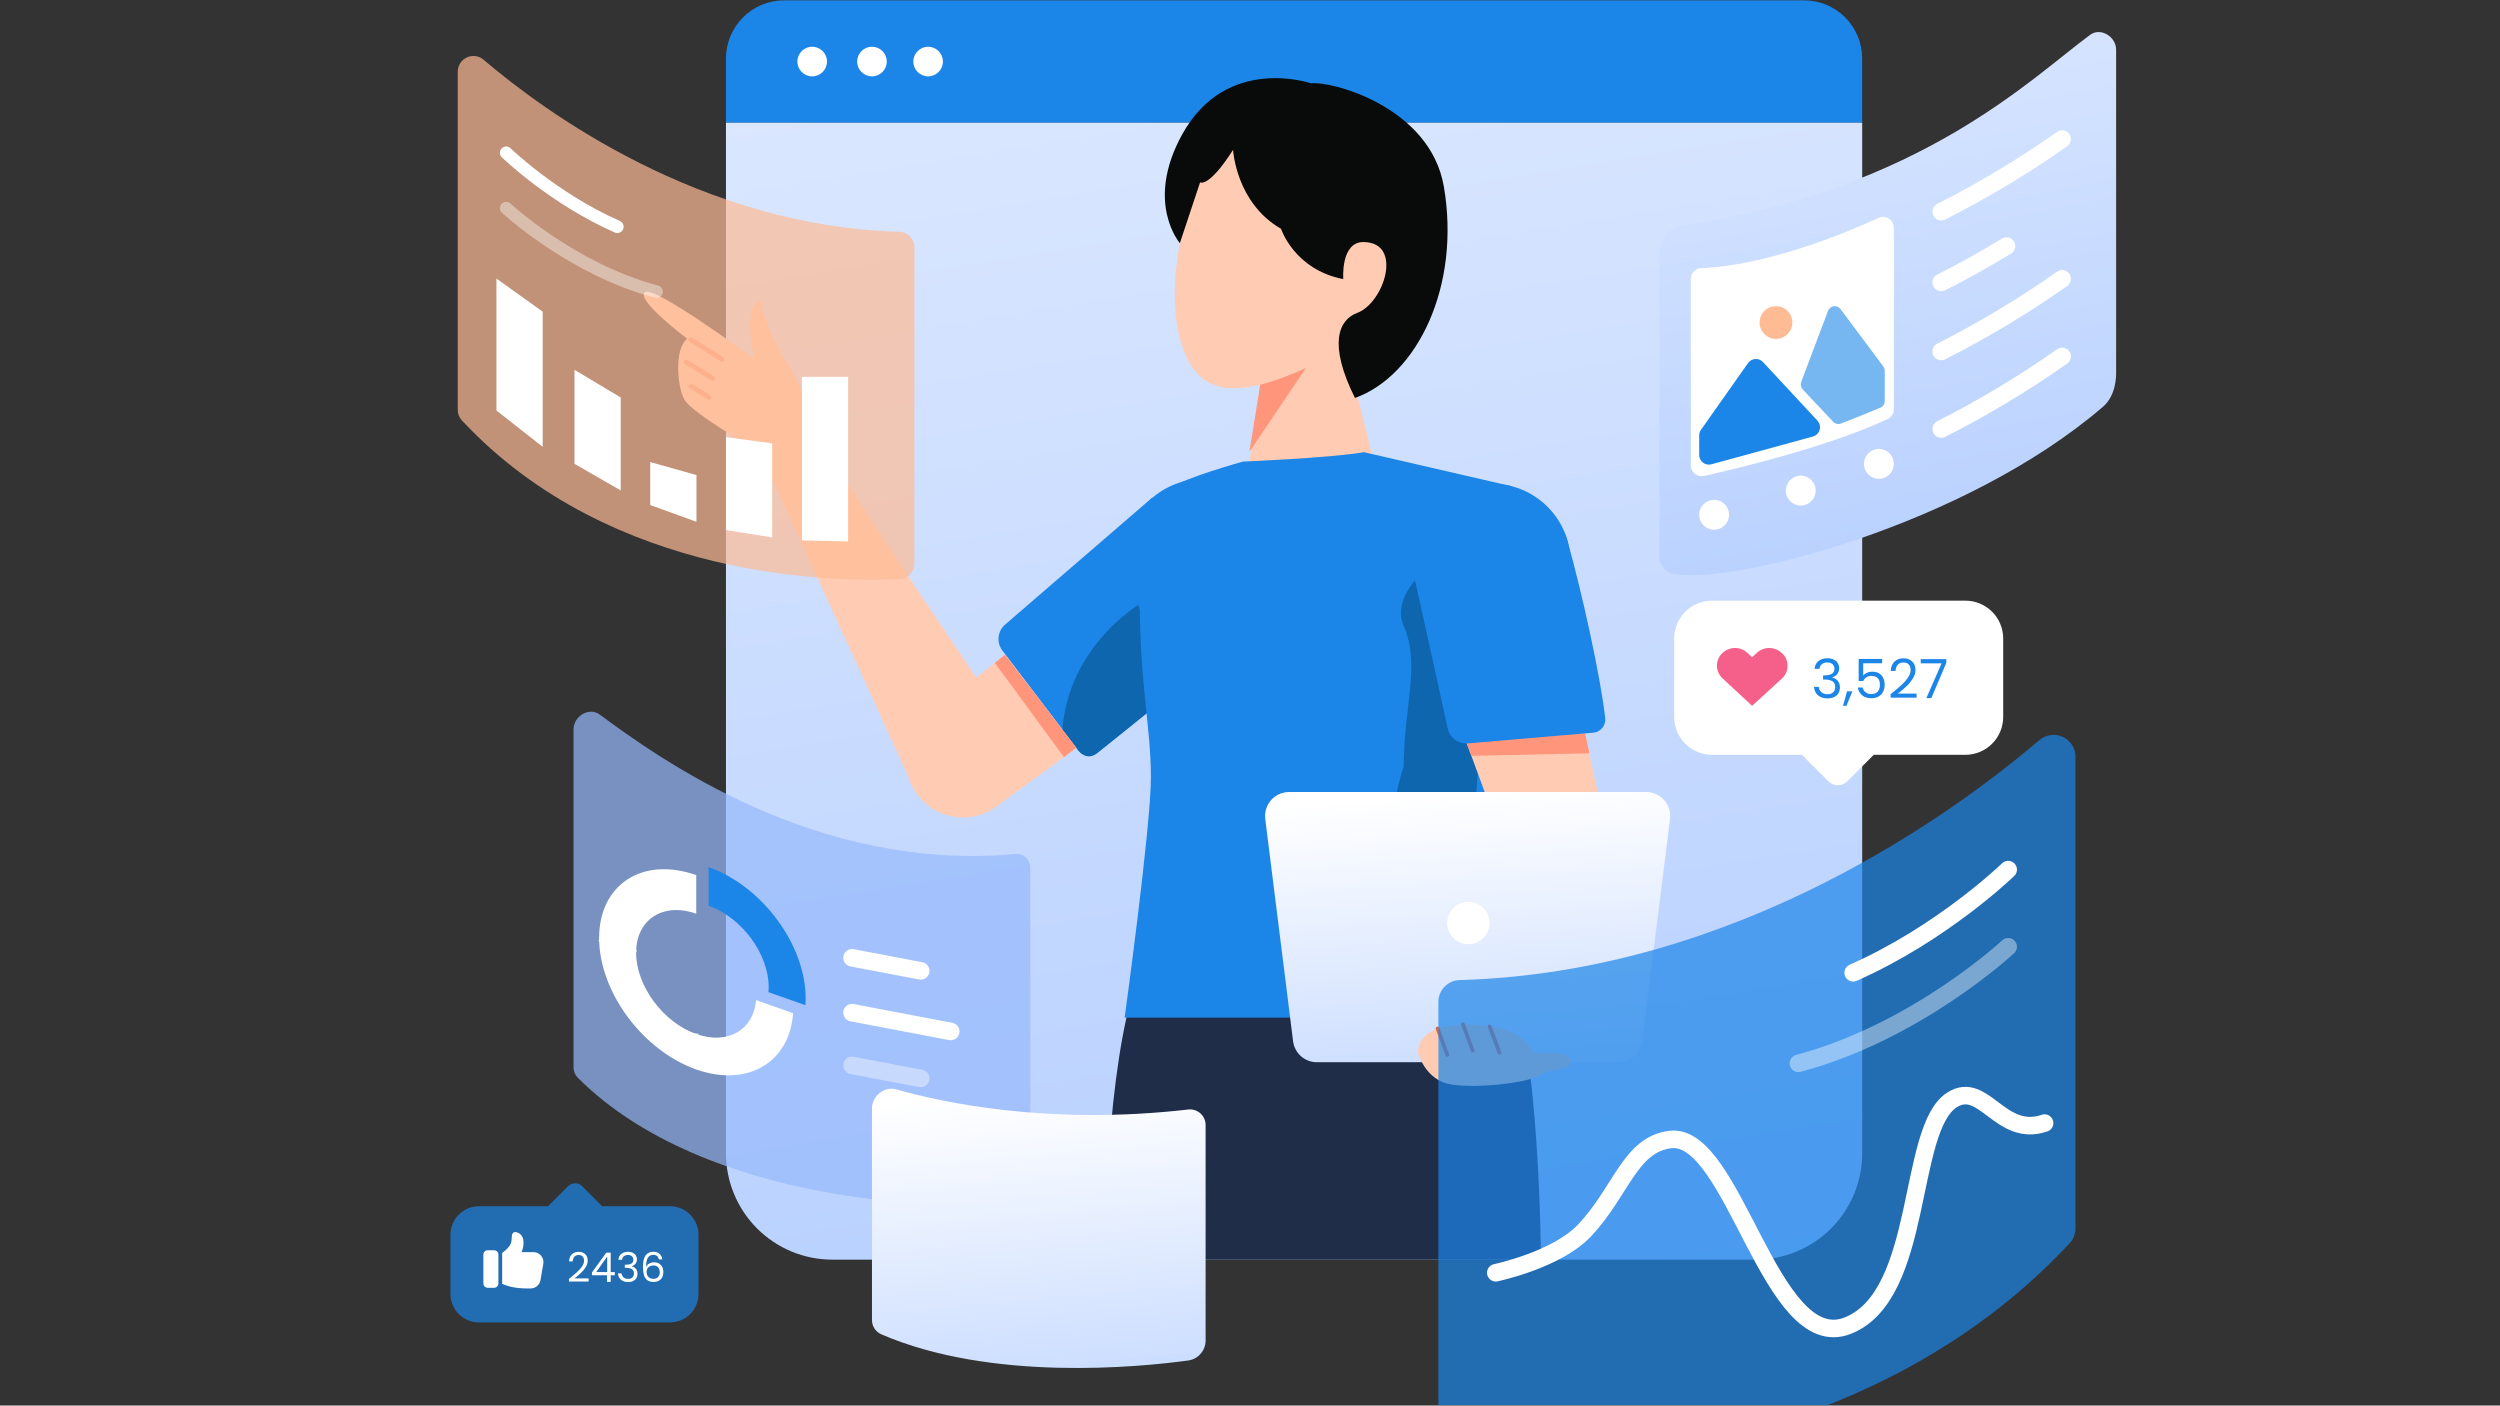 <svg xmlns="http://www.w3.org/2000/svg" xmlns:xlink="http://www.w3.org/1999/xlink" width="1366" zoomAndPan="magnify" viewBox="0 0 1024.5 576" height="768" preserveAspectRatio="xMidYMid meet" version="1.0"><rect x="0" y="0" width="1024.5" height="576" fill="#333333" stroke="none"/><defs><clipPath id="1a072c95fe"><path d="M 297 0.141 L 764 0.141 L 764 51 L 297 51 Z M 297 0.141 " clip-rule="nonzero"/></clipPath><clipPath id="e8f857c7ab"><path d="M 297 50 L 764 50 L 764 517 L 297 517 Z M 297 50 " clip-rule="nonzero"/></clipPath><clipPath id="8651cf5bf9"><path d="M 297.5 50.309 L 763.125 50.309 L 763.125 472.609 C 763.125 478.336 762 484.004 759.809 489.293 C 757.617 494.578 754.414 499.383 750.367 503.434 C 746.324 507.48 741.52 510.691 736.238 512.883 C 730.949 515.07 725.281 516.199 719.562 516.199 L 341.062 516.199 C 335.344 516.199 329.676 515.07 324.391 512.883 C 319.105 510.691 314.305 507.48 310.258 503.434 C 306.215 499.383 303.004 494.578 300.816 489.293 C 298.625 484.004 297.5 478.336 297.5 472.609 Z M 297.5 50.309 " clip-rule="nonzero"/></clipPath><linearGradient x1="2460.588" gradientTransform="matrix(0.153, 0, 0, 0.153, 184.519, 0.141)" y1="50.043" x2="3016.202" gradientUnits="userSpaceOnUse" y2="3495.166" id="a067132dd3"><stop stop-opacity="1" stop-color="rgb(85.4%, 90.44%, 100%)" offset="0"/><stop stop-opacity="1" stop-color="rgb(85.289%, 90.367%, 100%)" offset="0.016"/><stop stop-opacity="1" stop-color="rgb(85.066%, 90.221%, 100%)" offset="0.031"/><stop stop-opacity="1" stop-color="rgb(84.842%, 90.076%, 100%)" offset="0.047"/><stop stop-opacity="1" stop-color="rgb(84.619%, 89.929%, 100%)" offset="0.062"/><stop stop-opacity="1" stop-color="rgb(84.395%, 89.783%, 100%)" offset="0.078"/><stop stop-opacity="1" stop-color="rgb(84.172%, 89.636%, 100%)" offset="0.094"/><stop stop-opacity="1" stop-color="rgb(83.948%, 89.49%, 100%)" offset="0.109"/><stop stop-opacity="1" stop-color="rgb(83.725%, 89.343%, 100%)" offset="0.125"/><stop stop-opacity="1" stop-color="rgb(83.501%, 89.197%, 100%)" offset="0.139"/><stop stop-opacity="1" stop-color="rgb(83.389%, 89.124%, 100%)" offset="0.141"/><stop stop-opacity="1" stop-color="rgb(83.278%, 89.05%, 100%)" offset="0.156"/><stop stop-opacity="1" stop-color="rgb(83.055%, 88.904%, 100%)" offset="0.172"/><stop stop-opacity="1" stop-color="rgb(82.831%, 88.759%, 100%)" offset="0.188"/><stop stop-opacity="1" stop-color="rgb(82.608%, 88.612%, 100%)" offset="0.203"/><stop stop-opacity="1" stop-color="rgb(82.384%, 88.466%, 100%)" offset="0.219"/><stop stop-opacity="1" stop-color="rgb(82.161%, 88.319%, 100%)" offset="0.234"/><stop stop-opacity="1" stop-color="rgb(81.937%, 88.173%, 100%)" offset="0.25"/><stop stop-opacity="1" stop-color="rgb(81.714%, 88.026%, 100%)" offset="0.266"/><stop stop-opacity="1" stop-color="rgb(81.49%, 87.88%, 100%)" offset="0.281"/><stop stop-opacity="1" stop-color="rgb(81.267%, 87.733%, 100%)" offset="0.297"/><stop stop-opacity="1" stop-color="rgb(81.042%, 87.587%, 100%)" offset="0.312"/><stop stop-opacity="1" stop-color="rgb(80.82%, 87.442%, 100%)" offset="0.328"/><stop stop-opacity="1" stop-color="rgb(80.597%, 87.296%, 100%)" offset="0.344"/><stop stop-opacity="1" stop-color="rgb(80.373%, 87.149%, 100%)" offset="0.359"/><stop stop-opacity="1" stop-color="rgb(80.15%, 87.003%, 100%)" offset="0.375"/><stop stop-opacity="1" stop-color="rgb(79.926%, 86.856%, 100%)" offset="0.391"/><stop stop-opacity="1" stop-color="rgb(79.703%, 86.71%, 100%)" offset="0.406"/><stop stop-opacity="1" stop-color="rgb(79.478%, 86.563%, 100%)" offset="0.422"/><stop stop-opacity="1" stop-color="rgb(79.256%, 86.417%, 100%)" offset="0.438"/><stop stop-opacity="1" stop-color="rgb(79.031%, 86.27%, 100%)" offset="0.453"/><stop stop-opacity="1" stop-color="rgb(78.809%, 86.125%, 100%)" offset="0.469"/><stop stop-opacity="1" stop-color="rgb(78.584%, 85.979%, 100%)" offset="0.484"/><stop stop-opacity="1" stop-color="rgb(78.362%, 85.832%, 100%)" offset="0.5"/><stop stop-opacity="1" stop-color="rgb(78.139%, 85.686%, 100%)" offset="0.516"/><stop stop-opacity="1" stop-color="rgb(77.914%, 85.539%, 100%)" offset="0.531"/><stop stop-opacity="1" stop-color="rgb(77.692%, 85.393%, 100%)" offset="0.547"/><stop stop-opacity="1" stop-color="rgb(77.467%, 85.246%, 100%)" offset="0.562"/><stop stop-opacity="1" stop-color="rgb(77.245%, 85.1%, 100%)" offset="0.578"/><stop stop-opacity="1" stop-color="rgb(77.02%, 84.953%, 100%)" offset="0.594"/><stop stop-opacity="1" stop-color="rgb(76.797%, 84.808%, 100%)" offset="0.609"/><stop stop-opacity="1" stop-color="rgb(76.573%, 84.662%, 100%)" offset="0.625"/><stop stop-opacity="1" stop-color="rgb(76.35%, 84.515%, 100%)" offset="0.641"/><stop stop-opacity="1" stop-color="rgb(76.128%, 84.369%, 100%)" offset="0.656"/><stop stop-opacity="1" stop-color="rgb(75.903%, 84.222%, 100%)" offset="0.672"/><stop stop-opacity="1" stop-color="rgb(75.681%, 84.076%, 100%)" offset="0.688"/><stop stop-opacity="1" stop-color="rgb(75.456%, 83.929%, 100%)" offset="0.703"/><stop stop-opacity="1" stop-color="rgb(75.233%, 83.783%, 100%)" offset="0.719"/><stop stop-opacity="1" stop-color="rgb(75.009%, 83.636%, 100%)" offset="0.734"/><stop stop-opacity="1" stop-color="rgb(74.786%, 83.492%, 100%)" offset="0.75"/><stop stop-opacity="1" stop-color="rgb(74.562%, 83.345%, 100%)" offset="0.766"/><stop stop-opacity="1" stop-color="rgb(74.339%, 83.199%, 100%)" offset="0.781"/><stop stop-opacity="1" stop-color="rgb(74.115%, 83.052%, 100%)" offset="0.797"/><stop stop-opacity="1" stop-color="rgb(73.892%, 82.906%, 100%)" offset="0.812"/><stop stop-opacity="1" stop-color="rgb(73.669%, 82.759%, 100%)" offset="0.828"/><stop stop-opacity="1" stop-color="rgb(73.445%, 82.613%, 100%)" offset="0.844"/><stop stop-opacity="1" stop-color="rgb(73.222%, 82.466%, 100%)" offset="0.859"/><stop stop-opacity="1" stop-color="rgb(72.998%, 82.32%, 100%)" offset="0.861"/><stop stop-opacity="1" stop-color="rgb(72.887%, 82.248%, 100%)" offset="0.875"/><stop stop-opacity="1" stop-color="rgb(72.775%, 82.175%, 100%)" offset="0.891"/><stop stop-opacity="1" stop-color="rgb(72.551%, 82.028%, 100%)" offset="0.906"/><stop stop-opacity="1" stop-color="rgb(72.328%, 81.882%, 100%)" offset="0.922"/><stop stop-opacity="1" stop-color="rgb(72.104%, 81.735%, 100%)" offset="0.938"/><stop stop-opacity="1" stop-color="rgb(71.881%, 81.589%, 100%)" offset="0.953"/><stop stop-opacity="1" stop-color="rgb(71.658%, 81.442%, 100%)" offset="0.969"/><stop stop-opacity="1" stop-color="rgb(71.434%, 81.296%, 100%)" offset="0.984"/><stop stop-opacity="1" stop-color="rgb(71.211%, 81.149%, 100%)" offset="1"/></linearGradient><clipPath id="4f1dbce67e"><path d="M 518 324 L 685 324 L 685 436 L 518 436 Z M 518 324 " clip-rule="nonzero"/></clipPath><clipPath id="7239052c63"><path d="M 663.234 435.301 L 539.641 435.301 C 537.254 435.301 534.945 434.43 533.152 432.848 C 531.359 431.266 530.203 429.082 529.906 426.707 L 518.5 335.613 C 518.328 334.23 518.449 332.828 518.859 331.5 C 519.27 330.168 519.957 328.941 520.879 327.898 C 521.801 326.852 522.93 326.016 524.199 325.445 C 525.469 324.871 526.844 324.574 528.234 324.574 L 674.641 324.574 C 676.031 324.574 677.406 324.871 678.676 325.445 C 679.941 326.016 681.074 326.852 681.996 327.898 C 682.918 328.941 683.605 330.168 684.016 331.5 C 684.426 332.828 684.547 334.23 684.375 335.613 L 672.969 426.707 C 672.668 429.082 671.516 431.266 669.723 432.848 C 667.934 434.43 665.625 435.301 663.234 435.301 Z M 663.234 435.301 " clip-rule="nonzero"/></clipPath><linearGradient x1="2695.84" gradientTransform="matrix(0.153, 0, 0, 0.153, 184.519, 0.141)" y1="2082.523" x2="2753.497" gradientUnits="userSpaceOnUse" y2="2880.306" id="e9402d0033"><stop stop-opacity="1" stop-color="rgb(100%, 100%, 100%)" offset="0"/><stop stop-opacity="1" stop-color="rgb(100%, 100%, 100%)" offset="0.031"/><stop stop-opacity="1" stop-color="rgb(99.973%, 99.982%, 100%)" offset="0.047"/><stop stop-opacity="1" stop-color="rgb(99.776%, 99.852%, 100%)" offset="0.062"/><stop stop-opacity="1" stop-color="rgb(99.437%, 99.631%, 100%)" offset="0.078"/><stop stop-opacity="1" stop-color="rgb(99.097%, 99.408%, 100%)" offset="0.094"/><stop stop-opacity="1" stop-color="rgb(98.758%, 99.187%, 100%)" offset="0.098"/><stop stop-opacity="1" stop-color="rgb(98.589%, 99.075%, 100%)" offset="0.109"/><stop stop-opacity="1" stop-color="rgb(98.419%, 98.964%, 100%)" offset="0.125"/><stop stop-opacity="1" stop-color="rgb(98.08%, 98.743%, 100%)" offset="0.141"/><stop stop-opacity="1" stop-color="rgb(97.74%, 98.52%, 100%)" offset="0.156"/><stop stop-opacity="1" stop-color="rgb(97.401%, 98.299%, 100%)" offset="0.172"/><stop stop-opacity="1" stop-color="rgb(97.063%, 98.076%, 100%)" offset="0.188"/><stop stop-opacity="1" stop-color="rgb(96.724%, 97.855%, 100%)" offset="0.203"/><stop stop-opacity="1" stop-color="rgb(96.384%, 97.632%, 100%)" offset="0.219"/><stop stop-opacity="1" stop-color="rgb(96.045%, 97.411%, 100%)" offset="0.234"/><stop stop-opacity="1" stop-color="rgb(95.706%, 97.188%, 100%)" offset="0.25"/><stop stop-opacity="1" stop-color="rgb(95.367%, 96.967%, 100%)" offset="0.266"/><stop stop-opacity="1" stop-color="rgb(95.027%, 96.744%, 100%)" offset="0.281"/><stop stop-opacity="1" stop-color="rgb(94.688%, 96.523%, 100%)" offset="0.297"/><stop stop-opacity="1" stop-color="rgb(94.35%, 96.3%, 100%)" offset="0.312"/><stop stop-opacity="1" stop-color="rgb(94.011%, 96.077%, 100%)" offset="0.328"/><stop stop-opacity="1" stop-color="rgb(93.671%, 95.856%, 100%)" offset="0.344"/><stop stop-opacity="1" stop-color="rgb(93.332%, 95.633%, 100%)" offset="0.359"/><stop stop-opacity="1" stop-color="rgb(92.993%, 95.412%, 100%)" offset="0.375"/><stop stop-opacity="1" stop-color="rgb(92.654%, 95.189%, 100%)" offset="0.391"/><stop stop-opacity="1" stop-color="rgb(92.314%, 94.968%, 100%)" offset="0.406"/><stop stop-opacity="1" stop-color="rgb(91.975%, 94.745%, 100%)" offset="0.422"/><stop stop-opacity="1" stop-color="rgb(91.637%, 94.524%, 100%)" offset="0.438"/><stop stop-opacity="1" stop-color="rgb(91.298%, 94.301%, 100%)" offset="0.453"/><stop stop-opacity="1" stop-color="rgb(90.958%, 94.08%, 100%)" offset="0.469"/><stop stop-opacity="1" stop-color="rgb(90.619%, 93.857%, 100%)" offset="0.484"/><stop stop-opacity="1" stop-color="rgb(90.28%, 93.636%, 100%)" offset="0.5"/><stop stop-opacity="1" stop-color="rgb(89.941%, 93.413%, 100%)" offset="0.516"/><stop stop-opacity="1" stop-color="rgb(89.601%, 93.192%, 100%)" offset="0.531"/><stop stop-opacity="1" stop-color="rgb(89.262%, 92.969%, 100%)" offset="0.547"/><stop stop-opacity="1" stop-color="rgb(88.924%, 92.747%, 100%)" offset="0.562"/><stop stop-opacity="1" stop-color="rgb(88.585%, 92.525%, 100%)" offset="0.578"/><stop stop-opacity="1" stop-color="rgb(88.245%, 92.303%, 100%)" offset="0.594"/><stop stop-opacity="1" stop-color="rgb(87.906%, 92.081%, 100%)" offset="0.609"/><stop stop-opacity="1" stop-color="rgb(87.567%, 91.859%, 100%)" offset="0.625"/><stop stop-opacity="1" stop-color="rgb(87.228%, 91.637%, 100%)" offset="0.641"/><stop stop-opacity="1" stop-color="rgb(86.888%, 91.414%, 100%)" offset="0.656"/><stop stop-opacity="1" stop-color="rgb(86.549%, 91.193%, 100%)" offset="0.672"/><stop stop-opacity="1" stop-color="rgb(86.211%, 90.97%, 100%)" offset="0.688"/><stop stop-opacity="1" stop-color="rgb(85.872%, 90.749%, 100%)" offset="0.703"/><stop stop-opacity="1" stop-color="rgb(85.532%, 90.526%, 100%)" offset="0.719"/><stop stop-opacity="1" stop-color="rgb(85.193%, 90.305%, 100%)" offset="0.734"/><stop stop-opacity="1" stop-color="rgb(84.854%, 90.082%, 100%)" offset="0.75"/><stop stop-opacity="1" stop-color="rgb(84.514%, 89.861%, 100%)" offset="0.766"/><stop stop-opacity="1" stop-color="rgb(84.175%, 89.638%, 100%)" offset="0.781"/><stop stop-opacity="1" stop-color="rgb(83.836%, 89.417%, 100%)" offset="0.797"/><stop stop-opacity="1" stop-color="rgb(83.498%, 89.194%, 100%)" offset="0.812"/><stop stop-opacity="1" stop-color="rgb(83.157%, 88.972%, 100%)" offset="0.828"/><stop stop-opacity="1" stop-color="rgb(82.819%, 88.75%, 100%)" offset="0.844"/><stop stop-opacity="1" stop-color="rgb(82.48%, 88.528%, 100%)" offset="0.859"/><stop stop-opacity="1" stop-color="rgb(82.141%, 88.306%, 100%)" offset="0.875"/><stop stop-opacity="1" stop-color="rgb(81.801%, 88.084%, 100%)" offset="0.891"/><stop stop-opacity="1" stop-color="rgb(81.462%, 87.862%, 100%)" offset="0.902"/><stop stop-opacity="1" stop-color="rgb(81.293%, 87.752%, 100%)" offset="0.906"/><stop stop-opacity="1" stop-color="rgb(81.123%, 87.64%, 100%)" offset="0.922"/><stop stop-opacity="1" stop-color="rgb(80.785%, 87.418%, 100%)" offset="0.938"/><stop stop-opacity="1" stop-color="rgb(80.444%, 87.196%, 100%)" offset="0.953"/><stop stop-opacity="1" stop-color="rgb(80.106%, 86.974%, 100%)" offset="0.969"/><stop stop-opacity="1" stop-color="rgb(79.767%, 86.751%, 100%)" offset="0.984"/><stop stop-opacity="1" stop-color="rgb(79.428%, 86.53%, 100%)" offset="1"/></linearGradient><clipPath id="1d8e5e721b"><path d="M 184.594 0.141 L 326 0.141 L 326 166 L 184.594 166 Z M 184.594 0.141 " clip-rule="nonzero"/></clipPath><clipPath id="73ff2d7e3d"><path d="M 184.594 12 L 342 12 L 342 193 L 184.594 193 Z M 184.594 12 " clip-rule="nonzero"/></clipPath><clipPath id="b3f1e8dbd8"><path d="M 589 301 L 851 301 L 851 575.859 L 589 575.859 Z M 589 301 " clip-rule="nonzero"/></clipPath><clipPath id="dad133a4e6"><path d="M 657 254 L 867.188 254 L 867.188 501 L 657 501 Z M 657 254 " clip-rule="nonzero"/></clipPath><clipPath id="1bd5e29d6e"><path d="M 635 286 L 867.188 286 L 867.188 538 L 635 538 Z M 635 286 " clip-rule="nonzero"/></clipPath><clipPath id="f4a5af87bc"><path d="M 184.594 484 L 287 484 L 287 542 L 184.594 542 Z M 184.594 484 " clip-rule="nonzero"/></clipPath><clipPath id="c4d4a97591"><path d="M 511 347 L 867.188 347 L 867.188 575.859 L 511 575.859 Z M 511 347 " clip-rule="nonzero"/></clipPath><clipPath id="8d8827ba91"><path d="M 357 446 L 495 446 L 495 561 L 357 561 Z M 357 446 " clip-rule="nonzero"/></clipPath><clipPath id="9e620d94c3"><path d="M 367.25 446.41 C 385.906 451.742 429.562 461.27 486.762 454.699 C 487.68 454.566 488.617 454.641 489.508 454.906 C 490.395 455.172 491.215 455.633 491.91 456.246 C 492.605 456.863 493.156 457.625 493.527 458.477 C 493.895 459.328 494.078 460.25 494.059 461.18 L 494.059 549.508 C 494.016 551.457 493.289 553.328 492.004 554.793 C 490.715 556.258 488.957 557.223 487.027 557.516 C 466.664 560.301 406.191 566.262 361.129 546.793 C 359.973 546.281 358.996 545.441 358.32 544.375 C 357.645 543.312 357.301 542.07 357.332 540.809 L 357.332 454.227 C 357.332 449.102 362.484 445.051 367.25 446.41 Z M 367.25 446.41 " clip-rule="nonzero"/></clipPath><linearGradient x1="1550.38" gradientTransform="matrix(0.153, 0, 0, 0.153, 184.519, 0.141)" y1="2868.586" x2="1628.914" gradientUnits="userSpaceOnUse" y2="3734.468" id="14dc1477ab"><stop stop-opacity="1" stop-color="rgb(100%, 100%, 100%)" offset="0"/><stop stop-opacity="1" stop-color="rgb(99.86%, 99.908%, 100%)" offset="0.062"/><stop stop-opacity="1" stop-color="rgb(99.542%, 99.699%, 100%)" offset="0.078"/><stop stop-opacity="1" stop-color="rgb(99.185%, 99.466%, 100%)" offset="0.093"/><stop stop-opacity="1" stop-color="rgb(99.007%, 99.348%, 100%)" offset="0.094"/><stop stop-opacity="1" stop-color="rgb(98.828%, 99.231%, 100%)" offset="0.109"/><stop stop-opacity="1" stop-color="rgb(98.47%, 98.997%, 100%)" offset="0.125"/><stop stop-opacity="1" stop-color="rgb(98.112%, 98.764%, 100%)" offset="0.141"/><stop stop-opacity="1" stop-color="rgb(97.755%, 98.531%, 100%)" offset="0.156"/><stop stop-opacity="1" stop-color="rgb(97.398%, 98.296%, 100%)" offset="0.172"/><stop stop-opacity="1" stop-color="rgb(97.041%, 98.062%, 100%)" offset="0.188"/><stop stop-opacity="1" stop-color="rgb(96.684%, 97.829%, 100%)" offset="0.203"/><stop stop-opacity="1" stop-color="rgb(96.327%, 97.595%, 100%)" offset="0.219"/><stop stop-opacity="1" stop-color="rgb(95.97%, 97.36%, 100%)" offset="0.234"/><stop stop-opacity="1" stop-color="rgb(95.613%, 97.127%, 100%)" offset="0.25"/><stop stop-opacity="1" stop-color="rgb(95.256%, 96.893%, 100%)" offset="0.266"/><stop stop-opacity="1" stop-color="rgb(94.899%, 96.658%, 100%)" offset="0.281"/><stop stop-opacity="1" stop-color="rgb(94.542%, 96.425%, 100%)" offset="0.297"/><stop stop-opacity="1" stop-color="rgb(94.185%, 96.191%, 100%)" offset="0.312"/><stop stop-opacity="1" stop-color="rgb(93.828%, 95.958%, 100%)" offset="0.328"/><stop stop-opacity="1" stop-color="rgb(93.471%, 95.723%, 100%)" offset="0.344"/><stop stop-opacity="1" stop-color="rgb(93.112%, 95.49%, 100%)" offset="0.359"/><stop stop-opacity="1" stop-color="rgb(92.755%, 95.256%, 100%)" offset="0.375"/><stop stop-opacity="1" stop-color="rgb(92.398%, 95.023%, 100%)" offset="0.391"/><stop stop-opacity="1" stop-color="rgb(92.041%, 94.788%, 100%)" offset="0.406"/><stop stop-opacity="1" stop-color="rgb(91.684%, 94.554%, 100%)" offset="0.422"/><stop stop-opacity="1" stop-color="rgb(91.327%, 94.321%, 100%)" offset="0.438"/><stop stop-opacity="1" stop-color="rgb(90.97%, 94.087%, 100%)" offset="0.453"/><stop stop-opacity="1" stop-color="rgb(90.613%, 93.852%, 100%)" offset="0.469"/><stop stop-opacity="1" stop-color="rgb(90.256%, 93.619%, 100%)" offset="0.484"/><stop stop-opacity="1" stop-color="rgb(89.899%, 93.385%, 100%)" offset="0.5"/><stop stop-opacity="1" stop-color="rgb(89.542%, 93.152%, 100%)" offset="0.516"/><stop stop-opacity="1" stop-color="rgb(89.185%, 92.917%, 100%)" offset="0.531"/><stop stop-opacity="1" stop-color="rgb(88.828%, 92.683%, 100%)" offset="0.547"/><stop stop-opacity="1" stop-color="rgb(88.47%, 92.45%, 100%)" offset="0.562"/><stop stop-opacity="1" stop-color="rgb(88.112%, 92.216%, 100%)" offset="0.578"/><stop stop-opacity="1" stop-color="rgb(87.755%, 91.982%, 100%)" offset="0.594"/><stop stop-opacity="1" stop-color="rgb(87.398%, 91.748%, 100%)" offset="0.609"/><stop stop-opacity="1" stop-color="rgb(87.041%, 91.515%, 100%)" offset="0.625"/><stop stop-opacity="1" stop-color="rgb(86.684%, 91.281%, 100%)" offset="0.641"/><stop stop-opacity="1" stop-color="rgb(86.327%, 91.046%, 100%)" offset="0.656"/><stop stop-opacity="1" stop-color="rgb(85.97%, 90.813%, 100%)" offset="0.672"/><stop stop-opacity="1" stop-color="rgb(85.612%, 90.579%, 100%)" offset="0.688"/><stop stop-opacity="1" stop-color="rgb(85.255%, 90.344%, 100%)" offset="0.703"/><stop stop-opacity="1" stop-color="rgb(84.898%, 90.111%, 100%)" offset="0.719"/><stop stop-opacity="1" stop-color="rgb(84.541%, 89.877%, 100%)" offset="0.734"/><stop stop-opacity="1" stop-color="rgb(84.184%, 89.644%, 100%)" offset="0.75"/><stop stop-opacity="1" stop-color="rgb(83.827%, 89.409%, 100%)" offset="0.766"/><stop stop-opacity="1" stop-color="rgb(83.47%, 89.175%, 100%)" offset="0.781"/><stop stop-opacity="1" stop-color="rgb(83.113%, 88.942%, 100%)" offset="0.797"/><stop stop-opacity="1" stop-color="rgb(82.755%, 88.708%, 100%)" offset="0.812"/><stop stop-opacity="1" stop-color="rgb(82.397%, 88.474%, 100%)" offset="0.828"/><stop stop-opacity="1" stop-color="rgb(82.04%, 88.24%, 100%)" offset="0.844"/><stop stop-opacity="1" stop-color="rgb(81.683%, 88.007%, 100%)" offset="0.859"/><stop stop-opacity="1" stop-color="rgb(81.326%, 87.773%, 100%)" offset="0.875"/><stop stop-opacity="1" stop-color="rgb(80.969%, 87.538%, 100%)" offset="0.891"/><stop stop-opacity="1" stop-color="rgb(80.612%, 87.305%, 100%)" offset="0.906"/><stop stop-opacity="1" stop-color="rgb(80.255%, 87.071%, 100%)" offset="0.907"/><stop stop-opacity="1" stop-color="rgb(80.077%, 86.955%, 100%)" offset="0.922"/><stop stop-opacity="1" stop-color="rgb(79.898%, 86.838%, 100%)" offset="0.938"/><stop stop-opacity="1" stop-color="rgb(79.541%, 86.603%, 100%)" offset="0.953"/><stop stop-opacity="1" stop-color="rgb(79.184%, 86.369%, 100%)" offset="0.969"/><stop stop-opacity="1" stop-color="rgb(78.827%, 86.136%, 100%)" offset="0.984"/><stop stop-opacity="1" stop-color="rgb(78.47%, 85.902%, 100%)" offset="1"/></linearGradient><clipPath id="961396a3e5"><path d="M 680 13 L 867.188 13 L 867.188 236 L 680 236 Z M 680 13 " clip-rule="nonzero"/></clipPath><clipPath id="1c096fc2fb"><path d="M 856.586 14.242 C 832.203 32.156 787.602 77.324 690.262 92.332 C 682.809 93.48 680.02 98.785 680.02 104.648 L 680.02 228.137 C 680.062 229.852 680.691 231.496 681.805 232.801 C 682.918 234.102 684.445 234.984 686.133 235.289 C 710.684 239.426 805.242 215.293 861.785 166.703 C 867.188 162.062 867.188 154.277 867.188 152.66 L 867.188 20.402 C 867.188 14.918 860.762 11.176 856.586 14.242 Z M 856.586 14.242 " clip-rule="nonzero"/></clipPath><linearGradient x1="4019.742" gradientTransform="matrix(0.153, 0, 0, 0.153, 184.519, 0.141)" y1="-77.555" x2="4338.876" gradientUnits="userSpaceOnUse" y2="1587.069" id="60c26eceab"><stop stop-opacity="1" stop-color="rgb(85.51%, 90.512%, 100%)" offset="0"/><stop stop-opacity="1" stop-color="rgb(85.396%, 90.437%, 100%)" offset="0.016"/><stop stop-opacity="1" stop-color="rgb(85.167%, 90.288%, 100%)" offset="0.031"/><stop stop-opacity="1" stop-color="rgb(84.938%, 90.138%, 100%)" offset="0.047"/><stop stop-opacity="1" stop-color="rgb(84.711%, 89.989%, 100%)" offset="0.062"/><stop stop-opacity="1" stop-color="rgb(84.482%, 89.839%, 100%)" offset="0.078"/><stop stop-opacity="1" stop-color="rgb(84.253%, 89.69%, 100%)" offset="0.094"/><stop stop-opacity="1" stop-color="rgb(84.026%, 89.54%, 100%)" offset="0.109"/><stop stop-opacity="1" stop-color="rgb(83.797%, 89.391%, 100%)" offset="0.125"/><stop stop-opacity="1" stop-color="rgb(83.569%, 89.241%, 100%)" offset="0.136"/><stop stop-opacity="1" stop-color="rgb(83.455%, 89.166%, 100%)" offset="0.141"/><stop stop-opacity="1" stop-color="rgb(83.34%, 89.091%, 100%)" offset="0.156"/><stop stop-opacity="1" stop-color="rgb(83.112%, 88.942%, 100%)" offset="0.172"/><stop stop-opacity="1" stop-color="rgb(82.884%, 88.792%, 100%)" offset="0.188"/><stop stop-opacity="1" stop-color="rgb(82.655%, 88.643%, 100%)" offset="0.203"/><stop stop-opacity="1" stop-color="rgb(82.426%, 88.493%, 100%)" offset="0.219"/><stop stop-opacity="1" stop-color="rgb(82.199%, 88.344%, 100%)" offset="0.234"/><stop stop-opacity="1" stop-color="rgb(81.97%, 88.194%, 100%)" offset="0.25"/><stop stop-opacity="1" stop-color="rgb(81.741%, 88.045%, 100%)" offset="0.266"/><stop stop-opacity="1" stop-color="rgb(81.514%, 87.895%, 100%)" offset="0.281"/><stop stop-opacity="1" stop-color="rgb(81.285%, 87.746%, 100%)" offset="0.297"/><stop stop-opacity="1" stop-color="rgb(81.056%, 87.596%, 100%)" offset="0.312"/><stop stop-opacity="1" stop-color="rgb(80.829%, 87.447%, 100%)" offset="0.328"/><stop stop-opacity="1" stop-color="rgb(80.6%, 87.297%, 100%)" offset="0.344"/><stop stop-opacity="1" stop-color="rgb(80.371%, 87.148%, 100%)" offset="0.359"/><stop stop-opacity="1" stop-color="rgb(80.144%, 86.998%, 100%)" offset="0.375"/><stop stop-opacity="1" stop-color="rgb(79.915%, 86.848%, 100%)" offset="0.391"/><stop stop-opacity="1" stop-color="rgb(79.686%, 86.699%, 100%)" offset="0.406"/><stop stop-opacity="1" stop-color="rgb(79.459%, 86.549%, 100%)" offset="0.422"/><stop stop-opacity="1" stop-color="rgb(79.23%, 86.4%, 100%)" offset="0.438"/><stop stop-opacity="1" stop-color="rgb(79.002%, 86.25%, 100%)" offset="0.453"/><stop stop-opacity="1" stop-color="rgb(78.773%, 86.101%, 100%)" offset="0.469"/><stop stop-opacity="1" stop-color="rgb(78.545%, 85.951%, 100%)" offset="0.484"/><stop stop-opacity="1" stop-color="rgb(78.317%, 85.802%, 100%)" offset="0.5"/><stop stop-opacity="1" stop-color="rgb(78.088%, 85.654%, 100%)" offset="0.516"/><stop stop-opacity="1" stop-color="rgb(77.859%, 85.504%, 100%)" offset="0.531"/><stop stop-opacity="1" stop-color="rgb(77.632%, 85.355%, 100%)" offset="0.547"/><stop stop-opacity="1" stop-color="rgb(77.403%, 85.205%, 100%)" offset="0.562"/><stop stop-opacity="1" stop-color="rgb(77.174%, 85.056%, 100%)" offset="0.578"/><stop stop-opacity="1" stop-color="rgb(76.947%, 84.906%, 100%)" offset="0.594"/><stop stop-opacity="1" stop-color="rgb(76.718%, 84.756%, 100%)" offset="0.609"/><stop stop-opacity="1" stop-color="rgb(76.489%, 84.607%, 100%)" offset="0.625"/><stop stop-opacity="1" stop-color="rgb(76.262%, 84.457%, 100%)" offset="0.641"/><stop stop-opacity="1" stop-color="rgb(76.033%, 84.308%, 100%)" offset="0.656"/><stop stop-opacity="1" stop-color="rgb(75.804%, 84.158%, 100%)" offset="0.672"/><stop stop-opacity="1" stop-color="rgb(75.577%, 84.009%, 100%)" offset="0.688"/><stop stop-opacity="1" stop-color="rgb(75.348%, 83.859%, 100%)" offset="0.703"/><stop stop-opacity="1" stop-color="rgb(75.121%, 83.71%, 100%)" offset="0.719"/><stop stop-opacity="1" stop-color="rgb(74.892%, 83.56%, 100%)" offset="0.734"/><stop stop-opacity="1" stop-color="rgb(74.663%, 83.411%, 100%)" offset="0.75"/><stop stop-opacity="1" stop-color="rgb(74.435%, 83.261%, 100%)" offset="0.766"/><stop stop-opacity="1" stop-color="rgb(74.207%, 83.112%, 100%)" offset="0.781"/><stop stop-opacity="1" stop-color="rgb(73.978%, 82.962%, 100%)" offset="0.797"/><stop stop-opacity="1" stop-color="rgb(73.75%, 82.812%, 100%)" offset="0.812"/><stop stop-opacity="1" stop-color="rgb(73.521%, 82.663%, 100%)" offset="0.828"/><stop stop-opacity="1" stop-color="rgb(73.293%, 82.513%, 100%)" offset="0.844"/><stop stop-opacity="1" stop-color="rgb(73.065%, 82.364%, 100%)" offset="0.859"/><stop stop-opacity="1" stop-color="rgb(72.836%, 82.214%, 100%)" offset="0.864"/><stop stop-opacity="1" stop-color="rgb(72.722%, 82.14%, 100%)" offset="0.875"/><stop stop-opacity="1" stop-color="rgb(72.607%, 82.065%, 100%)" offset="0.891"/><stop stop-opacity="1" stop-color="rgb(72.38%, 81.915%, 100%)" offset="0.906"/><stop stop-opacity="1" stop-color="rgb(72.151%, 81.766%, 100%)" offset="0.922"/><stop stop-opacity="1" stop-color="rgb(71.922%, 81.616%, 100%)" offset="0.938"/><stop stop-opacity="1" stop-color="rgb(71.695%, 81.467%, 100%)" offset="0.953"/><stop stop-opacity="1" stop-color="rgb(71.466%, 81.317%, 100%)" offset="0.969"/><stop stop-opacity="1" stop-color="rgb(71.237%, 81.168%, 100%)" offset="0.984"/><stop stop-opacity="1" stop-color="rgb(71.01%, 81.018%, 100%)" offset="1"/></linearGradient><clipPath id="f59d4028c4"><path d="M 693 0.141 L 867.188 0.141 L 867.188 189 L 693 189 Z M 693 0.141 " clip-rule="nonzero"/></clipPath><clipPath id="ee6c14beb6"><path d="M 693 0.141 L 867.188 0.141 L 867.188 218 L 693 218 Z M 693 0.141 " clip-rule="nonzero"/></clipPath><clipPath id="75f01d9f27"><path d="M 693 12 L 867.188 12 L 867.188 246 L 693 246 Z M 693 12 " clip-rule="nonzero"/></clipPath><clipPath id="f4fe11c6f7"><path d="M 693 44 L 867.188 44 L 867.188 278 L 693 278 Z M 693 44 " clip-rule="nonzero"/></clipPath></defs><g clip-path="url(#1a072c95fe)"><path fill="#1c85e8" d="M 321.328 0.141 L 739.297 0.141 C 745.617 0.141 751.676 2.652 756.148 7.125 C 760.613 11.594 763.125 17.66 763.125 23.984 L 763.125 50.309 L 297.5 50.309 L 297.5 23.984 C 297.5 17.66 300.012 11.594 304.48 7.125 C 308.949 2.652 315.008 0.141 321.328 0.141 Z M 321.328 0.141 " fill-opacity="1" fill-rule="nonzero"/></g><g clip-path="url(#e8f857c7ab)"><g clip-path="url(#8651cf5bf9)"><path fill="url(#a067132dd3)" d="M 297.5 50.309 L 297.5 516.199 L 763.125 516.199 L 763.125 50.309 Z M 297.5 50.309 " fill-rule="nonzero"/></g></g><path fill="#ffccb3" d="M 601.727 349.875 L 474.016 349.875 L 474.016 411.934 L 601.727 411.934 Z M 601.727 349.875 " fill-opacity="1" fill-rule="nonzero"/><path fill="#1f2d49" d="M 473.262 388.133 C 458.285 402.879 452.391 475.5 453.18 516.199 L 631.477 516.199 C 631.477 516.199 631.152 427.441 617.637 397.535 C 605.207 370.027 584.543 410.602 473.262 388.133 Z M 473.262 388.133 " fill-opacity="1" fill-rule="nonzero"/><path fill="#1c85e8" d="M 502.73 215.145 C 502.73 215.145 525.672 240.906 518.043 249.168 C 502.934 266.152 462.746 298.07 449.578 308.637 C 449.008 309.07 448.359 309.391 447.664 309.574 C 446.973 309.758 446.254 309.801 445.543 309.703 C 444.836 309.605 444.152 309.371 443.535 309.008 C 442.918 308.645 442.375 308.164 441.945 307.594 L 410.809 266.629 C 409.59 265.055 409.023 263.07 409.219 261.086 C 409.418 259.105 410.371 257.273 411.875 255.969 L 472.188 203.93 Z M 502.73 215.145 " fill-opacity="1" fill-rule="nonzero"/><path fill="#0e66af" d="M 466.52 247.895 C 466.52 247.895 437.93 264.895 435.355 299.055 L 441.047 306.375 C 441.047 306.375 444.621 312.605 449.578 308.637 C 454.531 304.664 477.445 286.297 477.445 286.297 Z M 466.52 247.895 " fill-opacity="1" fill-rule="nonzero"/><path fill="#1c85e8" d="M 493.246 260.844 C 511.078 260.844 525.535 246.383 525.535 228.539 C 525.535 210.695 511.078 196.234 493.246 196.234 C 475.414 196.234 460.961 210.695 460.961 228.539 C 460.961 246.383 475.414 260.844 493.246 260.844 Z M 493.246 260.844 " fill-opacity="1" fill-rule="nonzero"/><path fill="#ffccb3" d="M 409.172 329.809 L 380.953 292.426 L 407.668 271.676 L 411.852 268.305 L 441.121 306.602 L 436.023 310.27 Z M 409.172 329.809 " fill-opacity="1" fill-rule="nonzero"/><path fill="#ff967c" d="M 436.023 310.27 C 428.465 300.145 414.254 280.355 407.668 271.676 L 411.852 268.305 L 441.047 306.375 Z M 436.023 310.27 " fill-opacity="1" fill-rule="nonzero"/><path fill="#ffccb3" d="M 394.633 334.992 C 407.578 334.992 418.07 324.492 418.07 311.539 C 418.07 298.586 407.578 288.086 394.633 288.086 C 381.688 288.086 371.195 298.586 371.195 311.539 C 371.195 324.492 381.688 334.992 394.633 334.992 Z M 394.633 334.992 " fill-opacity="1" fill-rule="nonzero"/><path fill="#ffccb3" d="M 414.48 298.926 C 414.48 298.926 338.871 187.824 335.375 178.391 C 331.977 169.176 314.117 191.348 314.117 191.348 L 372.633 319.09 Z M 414.48 298.926 " fill-opacity="1" fill-rule="nonzero"/><path fill="#ffccb3" d="M 518.57 143.992 L 509.48 207.398 C 509.48 207.398 507.094 215.812 517.684 217.09 C 528.273 218.363 550.852 215.516 558.918 206.918 C 566.98 198.32 564.16 194.059 564.16 194.059 L 547.055 125.238 Z M 518.57 143.992 " fill-opacity="1" fill-rule="nonzero"/><path fill="#ff967c" d="M 517.305 152.199 L 539.539 144.34 L 511.996 185.188 Z M 517.305 152.199 " fill-opacity="1" fill-rule="nonzero"/><path fill="#ffccb3" d="M 493.414 65.672 C 493.414 65.672 474.34 110.516 484.281 141.25 C 490.766 161.297 504.883 164.898 537.219 149.879 C 566.863 136.105 574.562 125.688 574.562 125.688 L 578.938 75.699 C 578.938 75.699 512.785 25.703 493.414 65.672 Z M 493.414 65.672 " fill-opacity="1" fill-rule="nonzero"/><path fill="#1c85e8" d="M 509.32 189.168 C 509.32 189.168 484.887 195.961 479.926 199.93 C 474.969 203.898 467.113 224.203 467.113 247.441 C 467.113 280.391 471.641 298.082 471.641 318.543 C 471.641 339.008 460.875 417.047 460.875 417.047 L 619.383 417.047 C 615.328 338.879 619.383 199.242 619.383 199.242 L 558.973 185.316 C 545.355 187.664 509.32 189.168 509.32 189.168 Z M 509.32 189.168 " fill-opacity="1" fill-rule="nonzero"/><path fill="#0e66af" d="M 590.105 228.539 C 590.105 228.539 569.039 242.473 575.246 256.535 C 582.223 272.344 575.246 289.754 575.246 314.035 C 572.84 321.32 571.453 328.258 571.453 334.152 C 571.453 340.047 568.207 334.41 568.207 351.535 C 568.207 363.723 606.488 374.293 605.492 364.441 C 598.836 298.559 626.504 256.84 590.105 228.539 Z M 590.105 228.539 " fill-opacity="1" fill-rule="nonzero"/><path fill="#ffccb3" d="M 663.062 354.586 L 616.398 358.414 L 608.434 324.574 L 598.836 298.559 L 647.945 292.676 L 654.082 321.797 Z M 663.062 354.586 " fill-opacity="1" fill-rule="nonzero"/><path fill="#ff967c" d="M 649.602 300.539 L 651.324 308.707 L 602.965 309.746 L 599.785 301.121 Z M 649.602 300.539 " fill-opacity="1" fill-rule="nonzero"/><path fill="#1c85e8" d="M 611.355 262.84 C 629.188 262.84 643.641 248.375 643.641 230.535 C 643.641 212.691 629.188 198.227 611.355 198.227 C 593.523 198.227 579.066 212.691 579.066 230.535 C 579.066 248.375 593.523 262.84 611.355 262.84 Z M 611.355 262.84 " fill-opacity="1" fill-rule="nonzero"/><path fill="#1c85e8" d="M 605.129 215.344 C 605.129 215.344 639.156 209.758 642.047 220.629 C 648.289 242.492 655.961 277.59 657.828 294.375 C 657.891 295.086 657.812 295.805 657.598 296.488 C 657.383 297.172 657.031 297.805 656.57 298.352 C 656.109 298.902 655.543 299.352 654.906 299.68 C 654.27 300.008 653.574 300.207 652.859 300.262 L 601.613 304.641 C 599.629 304.824 597.652 304.242 596.082 303.012 C 594.516 301.781 593.48 300 593.184 298.027 L 579.305 235.148 Z M 605.129 215.344 " fill-opacity="1" fill-rule="nonzero"/><path fill="#080b09" d="M 505.305 61.41 C 505.305 61.41 506.512 83.191 524.957 93.746 C 524.957 93.746 530.348 110.453 550.477 114.383 C 550.477 114.383 549.285 99.027 558.879 99.191 C 575.168 99.465 567.156 124.191 556.145 128.246 C 548.66 131.004 544.152 140.785 555.262 163.086 C 580.773 153.98 598.715 117.211 591.68 76.418 C 586.047 43.754 545.574 33.086 537.258 34.148 C 537.258 34.148 502.719 22.211 484.535 54.949 C 468.992 82.938 483.508 99.641 483.508 99.641 L 491.793 74.734 C 491.793 74.734 495.254 77.164 505.305 61.41 Z M 505.305 61.41 " fill-opacity="1" fill-rule="nonzero"/><g clip-path="url(#4f1dbce67e)"><g clip-path="url(#7239052c63)"><path fill="url(#e9402d0033)" d="M 518.328 324.574 L 518.328 435.301 L 684.547 435.301 L 684.547 324.574 Z M 518.328 324.574 " fill-rule="nonzero"/></g></g><path fill="#ffffff" d="M 601.727 386.922 C 606.52 386.922 610.402 383.035 610.402 378.242 C 610.402 373.449 606.52 369.562 601.727 369.562 C 596.938 369.562 593.055 373.449 593.055 378.242 C 593.055 383.035 596.938 386.922 601.727 386.922 Z M 601.727 386.922 " fill-opacity="1" fill-rule="nonzero"/><path fill="#ffccb3" d="M 317.328 198.645 L 309.883 184.352 C 309.883 184.352 283.547 169.277 280.496 163.828 C 277.445 158.379 276.246 142.82 281.648 138.836 C 281.648 138.836 260.637 123.047 264.215 119.848 C 267.777 116.414 309.059 147.098 309.059 147.098 C 309.059 147.098 304.031 124.492 311.668 123.434 C 313.738 132.195 317.281 140.539 322.152 148.113 C 330.191 160.551 331.184 171.691 331.184 171.691 L 340.66 189.891 Z M 317.328 198.645 " fill-opacity="1" fill-rule="nonzero"/><path stroke-linecap="round" transform="matrix(0.153, 0, 0, 0.153, 184.519, 0.141)" fill="none" stroke-linejoin="round" d="M 644.187 908.75 L 727.381 961.17 " stroke="#ff967c" stroke-width="13.016" stroke-opacity="1" stroke-miterlimit="4"/><path stroke-linecap="round" transform="matrix(0.153, 0, 0, 0.153, 184.519, 0.141)" fill="none" stroke-linejoin="round" d="M 631.802 968.724 L 702.382 1012.595 " stroke="#ff967c" stroke-width="13.016" stroke-opacity="1" stroke-miterlimit="4"/><path stroke-linecap="round" transform="matrix(0.153, 0, 0, 0.153, 184.519, 0.141)" fill="none" stroke-linejoin="round" d="M 645.515 1033.547 L 692.602 1063.305 " stroke="#ff967c" stroke-width="13.016" stroke-opacity="1" stroke-miterlimit="4"/><path fill="#ffffff" d="M 332.836 31.293 C 336.188 31.293 338.902 28.574 338.902 25.223 C 338.902 21.875 336.188 19.156 332.836 19.156 C 329.488 19.156 326.773 21.875 326.773 25.223 C 326.773 28.574 329.488 31.293 332.836 31.293 Z M 332.836 31.293 " fill-opacity="1" fill-rule="nonzero"/><path fill="#ffffff" d="M 357.332 31.293 C 360.68 31.293 363.395 28.574 363.395 25.223 C 363.395 21.875 360.68 19.156 357.332 19.156 C 353.98 19.156 351.266 21.875 351.266 25.223 C 351.266 28.574 353.98 31.293 357.332 31.293 Z M 357.332 31.293 " fill-opacity="1" fill-rule="nonzero"/><path fill="#ffffff" d="M 380.344 31.293 C 383.691 31.293 386.406 28.574 386.406 25.223 C 386.406 21.875 383.691 19.156 380.344 19.156 C 376.996 19.156 374.281 21.875 374.281 25.223 C 374.281 28.574 376.996 31.293 380.344 31.293 Z M 380.344 31.293 " fill-opacity="1" fill-rule="nonzero"/><path fill="#febb94" d="M 198.18 24.48 C 222.562 45.285 286.859 92.723 368.523 94.988 C 370.195 95.039 371.777 95.738 372.941 96.941 C 374.102 98.141 374.75 99.746 374.75 101.418 L 374.75 230.887 C 374.75 232.535 374.117 234.125 372.98 235.32 C 371.84 236.52 370.289 237.23 368.637 237.312 C 344.086 238.535 250.98 238.395 189.289 172.305 C 188.188 171.121 187.578 169.559 187.586 167.938 L 187.586 29.383 C 187.582 28.156 187.934 26.953 188.594 25.914 C 189.258 24.883 190.199 24.055 191.316 23.539 C 192.43 23.023 193.668 22.84 194.887 23.008 C 196.102 23.172 197.246 23.684 198.18 24.48 Z M 198.18 24.48 " fill-opacity="0.7" fill-rule="nonzero"/><g clip-path="url(#1d8e5e721b)"><path stroke-linecap="round" transform="matrix(0.153, 0, 0, 0.153, 184.519, 0.141)" fill="none" stroke-linejoin="miter" d="M 149.771 408.285 C 149.771 408.285 275.533 530.479 447.462 606.404 " stroke="#ffffff" stroke-width="33.686" stroke-opacity="1" stroke-miterlimit="10"/></g><g clip-path="url(#73ff2d7e3d)"><path stroke-linecap="round" transform="matrix(0.153, 0, 0, 0.153, 184.519, 0.141)" fill="none" stroke-linejoin="miter" d="M 149.771 556.434 C 149.771 556.434 324.816 719.717 552.515 780.329 " stroke="#ffffff" stroke-width="33.686" stroke-opacity="0.4" stroke-miterlimit="10"/></g><path fill="#ffffff" d="M 203.441 168.23 L 203.441 114.156 L 222.391 127.723 L 222.391 183.105 Z M 203.441 168.23 " fill-opacity="1" fill-rule="nonzero"/><path fill="#ffffff" d="M 235.422 190.082 L 235.422 151.555 L 254.371 162.891 L 254.371 200.98 Z M 235.422 190.082 " fill-opacity="1" fill-rule="nonzero"/><path fill="#ffffff" d="M 316.449 220.246 L 316.449 181.715 L 297.5 179.121 L 297.5 217.211 Z M 316.449 220.246 " fill-opacity="1" fill-rule="nonzero"/><path fill="#ffffff" d="M 347.57 221.895 L 347.57 154.438 L 328.625 154.438 L 328.625 221.457 Z M 347.57 221.895 " fill-opacity="1" fill-rule="nonzero"/><path fill="#ffffff" d="M 266.461 206.965 L 266.461 189.348 L 285.41 194.68 L 285.41 213.832 Z M 266.461 206.965 " fill-opacity="1" fill-rule="nonzero"/><path fill="#96bafd" d="M 245.637 292.75 C 270.02 310.66 334.316 357.406 415.98 349.98 C 416.773 349.891 417.578 349.969 418.34 350.215 C 419.102 350.461 419.801 350.863 420.391 351.406 C 420.984 351.945 421.449 352.605 421.762 353.34 C 422.078 354.078 422.227 354.875 422.207 355.672 L 422.207 485.141 C 422.164 486.852 421.535 488.5 420.422 489.805 C 419.309 491.105 417.781 491.984 416.094 492.293 C 391.543 496.43 289.426 494.387 236.746 441.629 C 236.199 441.082 235.77 440.434 235.477 439.719 C 235.184 439.004 235.035 438.238 235.039 437.465 L 235.039 298.91 C 235.039 293.422 241.465 289.684 245.637 292.75 Z M 245.637 292.75 " fill-opacity="0.7" fill-rule="nonzero"/><path fill="#ffccb3" d="M 638.066 431.586 C 638.066 431.586 644.602 432.129 643.617 435.426 C 642.633 438.727 636.801 437.203 631.477 440.5 C 626.148 443.801 605.098 446.152 594.582 444.398 C 584.066 442.645 581.145 431.586 581.145 431.586 C 581.145 431.586 579.387 421.094 597.965 420.016 C 616.535 418.938 625.18 424.902 628.414 431.367 Z M 638.066 431.586 " fill-opacity="1" fill-rule="nonzero"/><path stroke-linecap="round" transform="matrix(0.153, 0, 0, 0.153, 184.519, 0.141)" fill="none" stroke-linejoin="miter" d="M 2644.4 2753.862 L 2670.625 2824.402 " stroke="#e56441" stroke-width="10.147" stroke-opacity="1" stroke-miterlimit="4"/><path stroke-linecap="round" transform="matrix(0.153, 0, 0, 0.153, 184.519, 0.141)" fill="none" stroke-linejoin="miter" d="M 2712.298 2742.378 L 2738.549 2812.892 " stroke="#e56441" stroke-width="10.147" stroke-opacity="1" stroke-miterlimit="4"/><path stroke-linecap="round" transform="matrix(0.153, 0, 0, 0.153, 184.519, 0.141)" fill="none" stroke-linejoin="miter" d="M 2784.027 2748.35 L 2810.252 2818.89 " stroke="#e56441" stroke-width="10.147" stroke-opacity="1" stroke-miterlimit="4"/><g clip-path="url(#b3f1e8dbd8)"><path fill="#1c85e8" d="M 835.738 303.281 C 801.734 332.301 712.043 398.473 598.133 401.633 C 595.805 401.703 593.594 402.68 591.973 404.355 C 590.352 406.031 589.445 408.27 589.449 410.602 L 589.449 591.195 C 589.445 593.5 590.332 595.715 591.918 597.383 C 593.504 599.055 595.676 600.047 597.973 600.16 C 632.223 601.867 762.09 601.668 848.148 509.484 C 849.68 507.828 850.535 505.652 850.527 503.395 L 850.527 310.121 C 850.527 308.406 850.035 306.73 849.113 305.285 C 848.191 303.84 846.875 302.688 845.32 301.969 C 843.77 301.25 842.035 300.992 840.344 301.223 C 838.645 301.457 837.051 302.172 835.738 303.281 Z M 835.738 303.281 " fill-opacity="0.7" fill-rule="nonzero"/></g><g clip-path="url(#dad133a4e6)"><path stroke-linecap="round" transform="matrix(0.153, 0, 0, 0.153, 184.519, 0.141)" fill="none" stroke-linejoin="miter" d="M 4172.769 2328.224 C 4172.769 2328.224 3997.341 2498.678 3757.538 2604.59 " stroke="#ffffff" stroke-width="46.989" stroke-opacity="1" stroke-miterlimit="10"/></g><g clip-path="url(#1bd5e29d6e)"><path stroke-linecap="round" transform="matrix(0.153, 0, 0, 0.153, 184.519, 0.141)" fill="none" stroke-linejoin="miter" d="M 4172.769 2534.893 C 4172.769 2534.893 3928.575 2762.641 3610.965 2847.192 " stroke="#ffffff" stroke-width="46.989" stroke-opacity="0.4" stroke-miterlimit="10"/></g><path fill="#ffffff" d="M 805.402 246.148 L 701.586 246.148 C 699.547 246.148 697.531 246.551 695.652 247.332 C 693.77 248.109 692.059 249.254 690.617 250.695 C 689.18 252.137 688.035 253.848 687.258 255.73 C 686.477 257.613 686.074 259.629 686.074 261.668 L 686.074 293.805 C 686.074 295.844 686.477 297.859 687.258 299.742 C 688.035 301.629 689.18 303.336 690.617 304.777 C 692.059 306.219 693.77 307.363 695.652 308.145 C 697.531 308.922 699.547 309.324 701.586 309.324 L 738.441 309.324 L 749.312 320.207 C 750.332 321.223 751.711 321.797 753.152 321.797 C 754.598 321.797 755.977 321.223 756.996 320.207 L 767.867 309.324 L 805.402 309.324 C 809.512 309.324 813.465 307.688 816.367 304.777 C 819.281 301.867 820.91 297.922 820.91 293.805 L 820.91 261.668 C 820.91 257.551 819.281 253.605 816.367 250.695 C 813.465 247.785 809.512 246.148 805.402 246.148 Z M 805.402 246.148 " fill-opacity="1" fill-rule="nonzero"/><path fill="#f4608a" d="M 730.117 267.543 C 728.73 266.262 726.914 265.551 725.027 265.551 C 723.141 265.551 721.324 266.262 719.938 267.543 L 718.02 269.316 L 716.105 267.543 C 714.719 266.262 712.902 265.551 711.016 265.551 C 709.129 265.551 707.312 266.262 705.926 267.543 C 705.195 268.203 704.609 269.016 704.211 269.918 C 703.809 270.82 703.602 271.797 703.602 272.781 C 703.602 273.77 703.809 274.746 704.211 275.648 C 704.609 276.551 705.195 277.359 705.926 278.023 L 718.02 289.238 L 730.117 278.168 C 730.879 277.512 731.496 276.695 731.91 275.781 C 732.332 274.863 732.551 273.863 732.551 272.855 C 732.551 271.848 732.332 270.852 731.91 269.934 C 731.496 269.016 730.879 268.203 730.117 267.543 Z M 730.117 267.543 " fill-opacity="1" fill-rule="nonzero"/><path fill="#1c85e8" d="M 743.621 274.098 C 743.727 272.738 744.25 271.676 745.195 270.906 C 746.137 270.137 747.363 269.754 748.871 269.754 C 749.875 269.754 750.742 269.938 751.465 270.309 C 752.203 270.664 752.758 271.148 753.125 271.77 C 753.508 272.391 753.699 273.094 753.699 273.875 C 753.699 274.793 753.438 275.582 752.902 276.246 C 752.383 276.914 751.703 277.34 750.867 277.535 L 750.867 277.645 C 751.824 277.879 752.586 278.344 753.148 279.039 C 753.707 279.734 753.992 280.645 753.992 281.766 C 753.992 282.609 753.801 283.371 753.41 284.051 C 753.031 284.715 752.453 285.238 751.684 285.625 C 750.914 286.008 749.992 286.199 748.918 286.199 C 747.352 286.199 746.07 285.793 745.062 284.98 C 744.059 284.152 743.496 282.984 743.379 281.477 L 745.328 281.477 C 745.43 282.363 745.789 283.09 746.414 283.648 C 747.031 284.211 747.863 284.492 748.898 284.492 C 749.93 284.492 750.715 284.227 751.238 283.695 C 751.789 283.148 752.066 282.445 752.066 281.59 C 752.066 280.48 751.691 279.684 750.957 279.195 C 750.215 278.707 749.098 278.465 747.609 278.465 L 747.102 278.465 L 747.102 276.777 L 747.637 276.777 C 748.988 276.766 750.02 276.543 750.715 276.113 C 751.406 275.672 751.754 274.992 751.754 274.074 C 751.754 273.293 751.496 272.664 750.977 272.191 C 750.477 271.719 749.75 271.48 748.809 271.48 C 747.895 271.48 747.152 271.719 746.586 272.191 C 746.027 272.664 745.695 273.301 745.598 274.098 Z M 759.125 283.297 L 756.648 289.258 L 755.297 289.258 L 756.91 283.297 Z M 771.312 271.812 L 763.539 271.812 L 763.539 276.867 C 763.879 276.395 764.379 276.012 765.043 275.715 C 765.711 275.406 766.426 275.25 767.195 275.25 C 768.422 275.25 769.418 275.508 770.18 276.027 C 770.949 276.527 771.5 277.188 771.824 278 C 772.164 278.797 772.332 279.645 772.332 280.547 C 772.332 281.613 772.137 282.562 771.734 283.406 C 771.34 284.25 770.723 284.914 769.895 285.402 C 769.086 285.891 768.074 286.133 766.859 286.133 C 765.316 286.133 764.059 285.734 763.094 284.938 C 762.141 284.137 761.551 283.074 761.348 281.746 L 763.316 281.746 C 763.512 282.586 763.914 283.246 764.539 283.719 C 765.156 284.191 765.938 284.426 766.883 284.426 C 768.055 284.426 768.926 284.078 769.523 283.387 C 770.113 282.676 770.402 281.746 770.402 280.594 C 770.402 279.438 770.113 278.555 769.523 277.934 C 768.926 277.297 768.059 276.98 766.91 276.98 C 766.125 276.98 765.438 277.172 764.844 277.555 C 764.266 277.926 763.852 278.434 763.582 279.086 L 761.684 279.086 L 761.684 270.043 L 771.312 270.043 Z M 774.773 284.469 C 776.645 282.965 778.113 281.73 779.172 280.77 C 780.242 279.793 781.137 278.781 781.855 277.734 C 782.598 276.668 782.965 275.625 782.965 274.605 C 782.965 273.648 782.73 272.895 782.258 272.348 C 781.801 271.785 781.055 271.504 780.02 271.504 C 779.016 271.504 778.23 271.82 777.668 272.457 C 777.121 273.078 776.832 273.914 776.781 274.961 L 774.832 274.961 C 774.895 273.309 775.395 272.031 776.34 271.129 C 777.289 270.227 778.508 269.773 780 269.773 C 781.516 269.773 782.723 270.199 783.602 271.039 C 784.504 271.883 784.957 273.043 784.957 274.52 C 784.957 275.746 784.59 276.941 783.855 278.109 C 783.125 279.262 782.301 280.281 781.371 281.168 C 780.441 282.039 779.25 283.059 777.801 284.227 L 785.422 284.227 L 785.422 285.91 L 774.773 285.91 Z M 797.609 271.637 L 791.453 286.09 L 789.414 286.09 L 795.66 271.836 L 787.113 271.836 L 787.113 270.109 L 797.609 270.109 Z M 797.609 271.637 " fill-opacity="1" fill-rule="nonzero"/><g clip-path="url(#f4a5af87bc)"><path fill="#1c85e8" d="M 196.289 541.941 L 274.559 541.941 C 276.094 541.941 277.617 541.637 279.035 541.051 C 280.453 540.465 281.742 539.602 282.828 538.512 C 283.914 537.43 284.773 536.137 285.363 534.719 C 285.953 533.297 286.254 531.777 286.254 530.238 L 286.254 506.012 C 286.254 504.477 285.953 502.953 285.363 501.535 C 284.773 500.113 283.914 498.824 282.828 497.738 C 281.742 496.652 280.453 495.789 279.035 495.203 C 277.617 494.613 276.094 494.312 274.559 494.312 L 246.773 494.312 L 238.574 486.105 C 237.809 485.34 236.766 484.906 235.68 484.906 C 234.594 484.906 233.555 485.34 232.785 486.105 L 224.586 494.312 L 196.289 494.312 C 193.188 494.312 190.211 495.543 188.02 497.738 C 185.828 499.934 184.594 502.906 184.594 506.012 L 184.594 530.238 C 184.594 533.344 185.828 536.32 188.02 538.512 C 190.211 540.707 193.188 541.941 196.289 541.941 Z M 196.289 541.941 " fill-opacity="0.7" fill-rule="nonzero"/></g><path fill="#ffffff" d="M 233.16 524.082 C 234.574 522.945 235.684 522.016 236.484 521.289 C 237.285 520.555 237.961 519.793 238.508 519.004 C 239.062 518.199 239.34 517.414 239.34 516.645 C 239.34 515.922 239.164 515.352 238.805 514.941 C 238.461 514.52 237.898 514.305 237.121 514.305 C 236.363 514.305 235.773 514.547 235.348 515.023 C 234.938 515.492 234.715 516.121 234.68 516.91 L 233.211 516.91 C 233.258 515.664 233.637 514.703 234.348 514.023 C 235.059 513.344 235.977 513.004 237.102 513.004 C 238.25 513.004 239.156 513.32 239.824 513.953 C 240.504 514.59 240.844 515.465 240.844 516.578 C 240.844 517.504 240.566 518.406 240.008 519.285 C 239.465 520.156 238.84 520.922 238.137 521.59 C 237.438 522.25 236.539 523.016 235.449 523.898 L 241.195 523.898 L 241.195 525.168 L 233.16 525.168 Z M 242.586 522.613 L 242.586 521.457 L 248.445 513.336 L 250.266 513.336 L 250.266 521.289 L 251.938 521.289 L 251.938 522.613 L 250.266 522.613 L 250.266 525.301 L 248.762 525.301 L 248.762 522.613 Z M 248.828 514.926 L 244.336 521.289 L 248.828 521.289 Z M 253.422 516.262 C 253.5 515.234 253.895 514.434 254.605 513.855 C 255.32 513.273 256.246 512.984 257.379 512.984 C 258.137 512.984 258.789 513.125 259.332 513.402 C 259.891 513.672 260.309 514.039 260.586 514.508 C 260.875 514.973 261.02 515.504 261.02 516.094 C 261.02 516.785 260.82 517.379 260.418 517.883 C 260.031 518.383 259.516 518.707 258.883 518.852 L 258.883 518.934 C 259.605 519.113 260.18 519.465 260.602 519.988 C 261.027 520.512 261.238 521.195 261.238 522.043 C 261.238 522.676 261.094 523.25 260.805 523.766 C 260.512 524.266 260.078 524.66 259.5 524.949 C 258.922 525.238 258.227 525.387 257.414 525.387 C 256.234 525.387 255.266 525.078 254.508 524.465 C 253.75 523.844 253.328 522.961 253.238 521.828 L 254.707 521.828 C 254.785 522.492 255.059 523.039 255.527 523.461 C 255.992 523.887 256.617 524.098 257.395 524.098 C 258.176 524.098 258.766 523.898 259.168 523.496 C 259.578 523.086 259.785 522.555 259.785 521.91 C 259.785 521.074 259.508 520.473 258.949 520.105 C 258.395 519.734 257.551 519.551 256.43 519.551 L 256.043 519.551 L 256.043 518.281 L 256.445 518.281 C 257.469 518.273 258.242 518.105 258.766 517.781 C 259.289 517.445 259.551 516.934 259.551 516.246 C 259.551 515.652 259.355 515.18 258.965 514.824 C 258.586 514.469 258.043 514.289 257.328 514.289 C 256.641 514.289 256.082 514.469 255.66 514.824 C 255.234 515.18 254.984 515.66 254.906 516.262 Z M 270.02 516.094 C 269.773 514.859 269.012 514.238 267.73 514.238 C 266.742 514.238 266 514.625 265.512 515.391 C 265.02 516.148 264.781 517.402 264.793 519.152 C 265.047 518.57 265.473 518.121 266.062 517.797 C 266.664 517.465 267.332 517.297 268.066 517.297 C 269.215 517.297 270.125 517.652 270.805 518.367 C 271.496 519.078 271.84 520.066 271.84 521.324 C 271.84 522.082 271.691 522.762 271.391 523.363 C 271.102 523.965 270.656 524.445 270.055 524.797 C 269.465 525.156 268.746 525.336 267.898 525.336 C 266.75 525.336 265.855 525.078 265.211 524.566 C 264.562 524.055 264.113 523.348 263.855 522.441 C 263.602 521.543 263.473 520.426 263.473 519.102 C 263.473 515.012 264.898 512.969 267.75 512.969 C 268.84 512.969 269.695 513.266 270.32 513.855 C 270.945 514.445 271.312 515.191 271.422 516.094 Z M 267.75 518.582 C 267.27 518.582 266.82 518.684 266.395 518.883 C 265.973 519.074 265.629 519.367 265.359 519.77 C 265.105 520.16 264.977 520.637 264.977 521.207 C 264.977 522.055 265.223 522.746 265.711 523.277 C 266.203 523.801 266.902 524.066 267.816 524.066 C 268.594 524.066 269.215 523.824 269.668 523.348 C 270.137 522.855 270.371 522.199 270.371 521.375 C 270.371 520.504 270.148 519.824 269.703 519.336 C 269.258 518.832 268.605 518.582 267.75 518.582 Z M 267.75 518.582 " fill-opacity="1" fill-rule="nonzero"/><g clip-path="url(#c4d4a97591)"><path stroke-linecap="round" transform="matrix(0.153, 0, 0, 0.153, 184.519, 0.141)" fill="none" stroke-linejoin="miter" d="M 2800.37 3408.066 C 2800.37 3408.066 2963.541 3373.893 3038.13 3294.727 C 3136.977 3189.887 3159.781 3064.12 3268.102 3051.181 C 3438.065 3030.892 3536.606 3630.966 3742.958 3549.783 C 3949.284 3468.601 3900.537 3020.454 4023.311 2944.504 C 4107.858 2892.186 4151.83 3047.812 4270.264 3007.208 " stroke="#ffffff" stroke-width="46.989" stroke-opacity="1" stroke-miterlimit="10"/></g><g clip-path="url(#8d8827ba91)"><g clip-path="url(#9e620d94c3)"><path fill="url(#14dc1477ab)" d="M 357.301 445.051 L 357.301 566.262 L 494.078 566.262 L 494.078 445.051 Z M 357.301 445.051 " fill-rule="nonzero"/></g></g><path fill="#ffffff" d="M 199.883 527.746 L 202.449 527.746 C 202.926 527.746 203.379 527.555 203.715 527.219 C 204.055 526.883 204.242 526.426 204.242 525.949 L 204.242 514.148 C 204.242 513.672 204.055 513.215 203.715 512.875 C 203.379 512.539 202.926 512.352 202.449 512.352 L 199.883 512.352 C 199.406 512.352 198.953 512.539 198.613 512.875 C 198.277 513.215 198.09 513.672 198.09 514.148 L 198.09 525.949 C 198.09 526.426 198.277 526.883 198.613 527.219 C 198.953 527.555 199.406 527.746 199.883 527.746 Z M 199.883 527.746 " fill-opacity="1" fill-rule="nonzero"/><path fill="#ffffff" d="M 211.199 504.91 C 210.172 504.91 209.66 505.422 209.66 507.988 C 209.66 510.43 207.301 512.391 205.781 513.398 L 205.781 526.113 C 207.426 526.875 210.711 528.004 215.816 528.004 L 217.457 528.004 C 218.422 528.004 219.359 527.66 220.098 527.039 C 220.84 526.414 221.336 525.547 221.496 524.594 L 222.645 517.922 C 222.75 517.332 222.719 516.73 222.562 516.152 C 222.406 515.574 222.129 515.039 221.742 514.582 C 221.355 514.125 220.875 513.754 220.336 513.504 C 219.793 513.25 219.203 513.121 218.605 513.121 L 213.762 513.121 C 214.309 511.82 214.57 510.422 214.531 509.016 C 214.531 505.934 212.223 504.91 211.199 504.91 Z M 211.199 504.91 " fill-opacity="1" fill-rule="nonzero"/><path fill="#ffffff" d="M 285.316 423.742 C 271.711 418.941 260.684 404.016 260.684 390.402 C 260.684 376.785 271.711 369.645 285.316 374.441 L 285.316 358.621 C 263.336 350.867 245.52 362.41 245.52 384.402 C 245.52 406.391 263.336 430.508 285.316 438.262 C 306.367 445.688 323.59 435.41 325.008 415.207 L 309.855 409.859 C 308.785 422.105 298.211 428.289 285.316 423.742 Z M 285.316 423.742 " fill-opacity="1" fill-rule="nonzero"/><path fill="#1c85e8" d="M 290.371 355.348 L 290.371 371.168 C 303.977 375.969 315.004 390.898 315.004 404.512 C 315.004 405.223 314.969 405.91 314.91 406.586 L 330.062 411.934 C 330.125 411.039 330.168 410.137 330.168 409.207 C 330.168 387.219 312.352 363.102 290.371 355.348 Z M 290.371 355.348 " fill-opacity="1" fill-rule="nonzero"/><path stroke-linecap="butt" transform="matrix(0.153, 0, 0, 0.153, 184.519, 0.141)" fill="none" stroke-linejoin="miter" d="M 658.921 2767.541 L 658.921 2862.403 " stroke="#ffffff" stroke-width="11.005" stroke-opacity="1" stroke-miterlimit="10"/><path stroke-linecap="butt" transform="matrix(0.153, 0, 0, 0.153, 184.519, 0.141)" fill="none" stroke-linejoin="miter" d="M 497.895 2549.72 L 398.766 2514.757 " stroke="#ffffff" stroke-width="11.005" stroke-opacity="1" stroke-miterlimit="10"/><path stroke-linecap="round" transform="matrix(0.153, 0, 0, 0.153, 184.519, 0.141)" fill="none" stroke-linejoin="miter" d="M 1076.144 2564.471 L 1260.075 2599.435 " stroke="#ffffff" stroke-width="46.989" stroke-opacity="1" stroke-miterlimit="10"/><path stroke-linecap="round" transform="matrix(0.153, 0, 0, 0.153, 184.519, 0.141)" fill="none" stroke-linejoin="miter" d="M 1076.144 2852.679 L 1260.075 2887.617 " stroke="#ffffff" stroke-width="46.989" stroke-opacity="0.4" stroke-miterlimit="10"/><path stroke-linecap="round" transform="matrix(0.153, 0, 0, 0.153, 184.519, 0.141)" fill="none" stroke-linejoin="miter" d="M 1076.144 2711.497 L 1340.384 2761.723 " stroke="#ffffff" stroke-width="46.989" stroke-opacity="1" stroke-miterlimit="10"/><g clip-path="url(#961396a3e5)"><g clip-path="url(#1c096fc2fb)"><path fill="url(#60c26eceab)" d="M 680.02 11.176 L 680.02 239.426 L 867.188 239.426 L 867.188 11.176 Z M 680.02 11.176 " fill-rule="nonzero"/></g></g><path fill="#ffffff" d="M 692.891 114.336 L 692.891 190.719 C 692.891 191.383 693.039 192.039 693.324 192.641 C 693.613 193.238 694.031 193.766 694.551 194.18 C 695.066 194.598 695.672 194.891 696.32 195.043 C 696.969 195.191 697.641 195.195 698.289 195.051 C 712.191 191.934 749.805 182.926 773.559 171.711 C 774.32 171.352 774.957 170.785 775.41 170.074 C 775.852 169.363 776.094 168.539 776.09 167.699 L 776.09 93.316 C 776.094 92.574 775.91 91.844 775.547 91.188 C 775.195 90.535 774.68 89.984 774.051 89.582 C 773.426 89.18 772.711 88.941 771.973 88.891 C 771.23 88.84 770.488 88.973 769.809 89.285 C 756.574 95.383 724.762 108.707 697.098 109.906 C 695.961 109.961 694.891 110.453 694.105 111.277 C 693.324 112.102 692.887 113.199 692.891 114.336 Z M 692.891 114.336 " fill-opacity="1" fill-rule="nonzero"/><path fill="#1c85e8" d="M 696.328 178.422 L 696.328 186.457 C 696.328 187.066 696.469 187.664 696.738 188.211 C 697.008 188.754 697.398 189.23 697.883 189.602 C 698.363 189.969 698.926 190.223 699.523 190.34 C 700.121 190.453 700.734 190.43 701.32 190.27 L 742.926 178.891 C 743.586 178.711 744.184 178.367 744.668 177.887 C 745.152 177.406 745.5 176.812 745.688 176.16 C 745.875 175.504 745.891 174.812 745.727 174.152 C 745.57 173.492 745.242 172.883 744.785 172.383 L 722.477 148.371 C 722.074 147.941 721.59 147.602 721.043 147.387 C 720.492 147.168 719.902 147.078 719.316 147.117 C 718.73 147.156 718.16 147.328 717.648 147.613 C 717.133 147.902 716.691 148.301 716.352 148.781 L 697.051 176.141 C 696.582 176.809 696.328 177.605 696.328 178.422 Z M 696.328 178.422 " fill-opacity="1" fill-rule="nonzero"/><path fill="#1c85e8" d="M 738.746 159.582 L 751.234 172.836 C 751.637 173.262 752.156 173.559 752.723 173.688 C 753.293 173.82 753.891 173.773 754.438 173.559 C 758.125 172.117 766.41 168.859 770.605 167.055 C 771.133 166.828 771.574 166.449 771.895 165.973 C 772.207 165.492 772.371 164.93 772.371 164.359 L 772.371 151.938 C 772.371 151.301 772.164 150.684 771.789 150.18 L 754.234 126.648 C 753.918 126.227 753.492 125.898 753.008 125.695 C 752.523 125.492 751.988 125.426 751.469 125.496 C 750.949 125.57 750.457 125.785 750.039 126.113 C 749.633 126.441 749.32 126.875 749.133 127.371 L 738.137 156.527 C 737.941 157.043 737.895 157.602 738.008 158.141 C 738.109 158.68 738.375 159.18 738.746 159.582 Z M 738.746 159.582 " fill-opacity="0.6" fill-rule="nonzero"/><path fill="#febb94" d="M 727.785 138.883 C 731.488 138.883 734.492 135.879 734.492 132.176 C 734.492 128.469 731.488 125.469 727.785 125.469 C 724.082 125.469 721.082 128.469 721.082 132.176 C 721.082 135.879 724.082 138.883 727.785 138.883 Z M 727.785 138.883 " fill-opacity="1" fill-rule="nonzero"/><g clip-path="url(#f59d4028c4)"><path stroke-linecap="round" transform="matrix(0.153, 0, 0, 0.153, 184.519, 0.141)" fill="none" stroke-linejoin="miter" d="M 3993.485 566.132 C 4105.918 509.092 4214.162 444.09 4317.3 371.586 " stroke="#ffffff" stroke-width="46.989" stroke-opacity="1" stroke-miterlimit="10"/></g><g clip-path="url(#ee6c14beb6)"><path stroke-linecap="round" transform="matrix(0.153, 0, 0, 0.153, 184.519, 0.141)" fill="none" stroke-linejoin="miter" d="M 3993.485 755.42 C 3993.485 755.42 4067.181 719.487 4168.301 658.135 " stroke="#ffffff" stroke-width="46.989" stroke-opacity="1" stroke-miterlimit="10"/></g><g clip-path="url(#75f01d9f27)"><path stroke-linecap="round" transform="matrix(0.153, 0, 0, 0.153, 184.519, 0.141)" fill="none" stroke-linejoin="miter" d="M 3993.485 940.473 C 4105.918 883.433 4214.162 818.431 4317.3 745.927 " stroke="#ffffff" stroke-width="46.989" stroke-opacity="1" stroke-miterlimit="10"/></g><g clip-path="url(#f4fe11c6f7)"><path stroke-linecap="round" transform="matrix(0.153, 0, 0, 0.153, 184.519, 0.141)" fill="none" stroke-linejoin="miter" d="M 3993.485 1148.238 C 4105.918 1091.199 4214.162 1026.197 4317.3 953.718 " stroke="#ffffff" stroke-width="46.989" stroke-opacity="1" stroke-miterlimit="10"/></g><path fill="#ffffff" d="M 702.449 217.078 C 705.832 217.078 708.574 214.336 708.574 210.953 C 708.574 207.57 705.832 204.828 702.449 204.828 C 699.066 204.828 696.328 207.57 696.328 210.953 C 696.328 214.336 699.066 217.078 702.449 217.078 Z M 702.449 217.078 " fill-opacity="1" fill-rule="nonzero"/><path fill="#ffffff" d="M 737.949 207.168 C 741.328 207.168 744.07 204.426 744.07 201.043 C 744.07 197.66 741.328 194.918 737.949 194.918 C 734.566 194.918 731.828 197.66 731.828 201.043 C 731.828 204.426 734.566 207.168 737.949 207.168 Z M 737.949 207.168 " fill-opacity="1" fill-rule="nonzero"/><path fill="#ffffff" d="M 769.969 196.227 C 773.352 196.227 776.09 193.48 776.09 190.098 C 776.09 186.715 773.352 183.973 769.969 183.973 C 766.59 183.973 763.844 186.715 763.844 190.098 C 763.844 193.48 766.59 196.227 769.969 196.227 Z M 769.969 196.227 " fill-opacity="1" fill-rule="nonzero"/></svg>